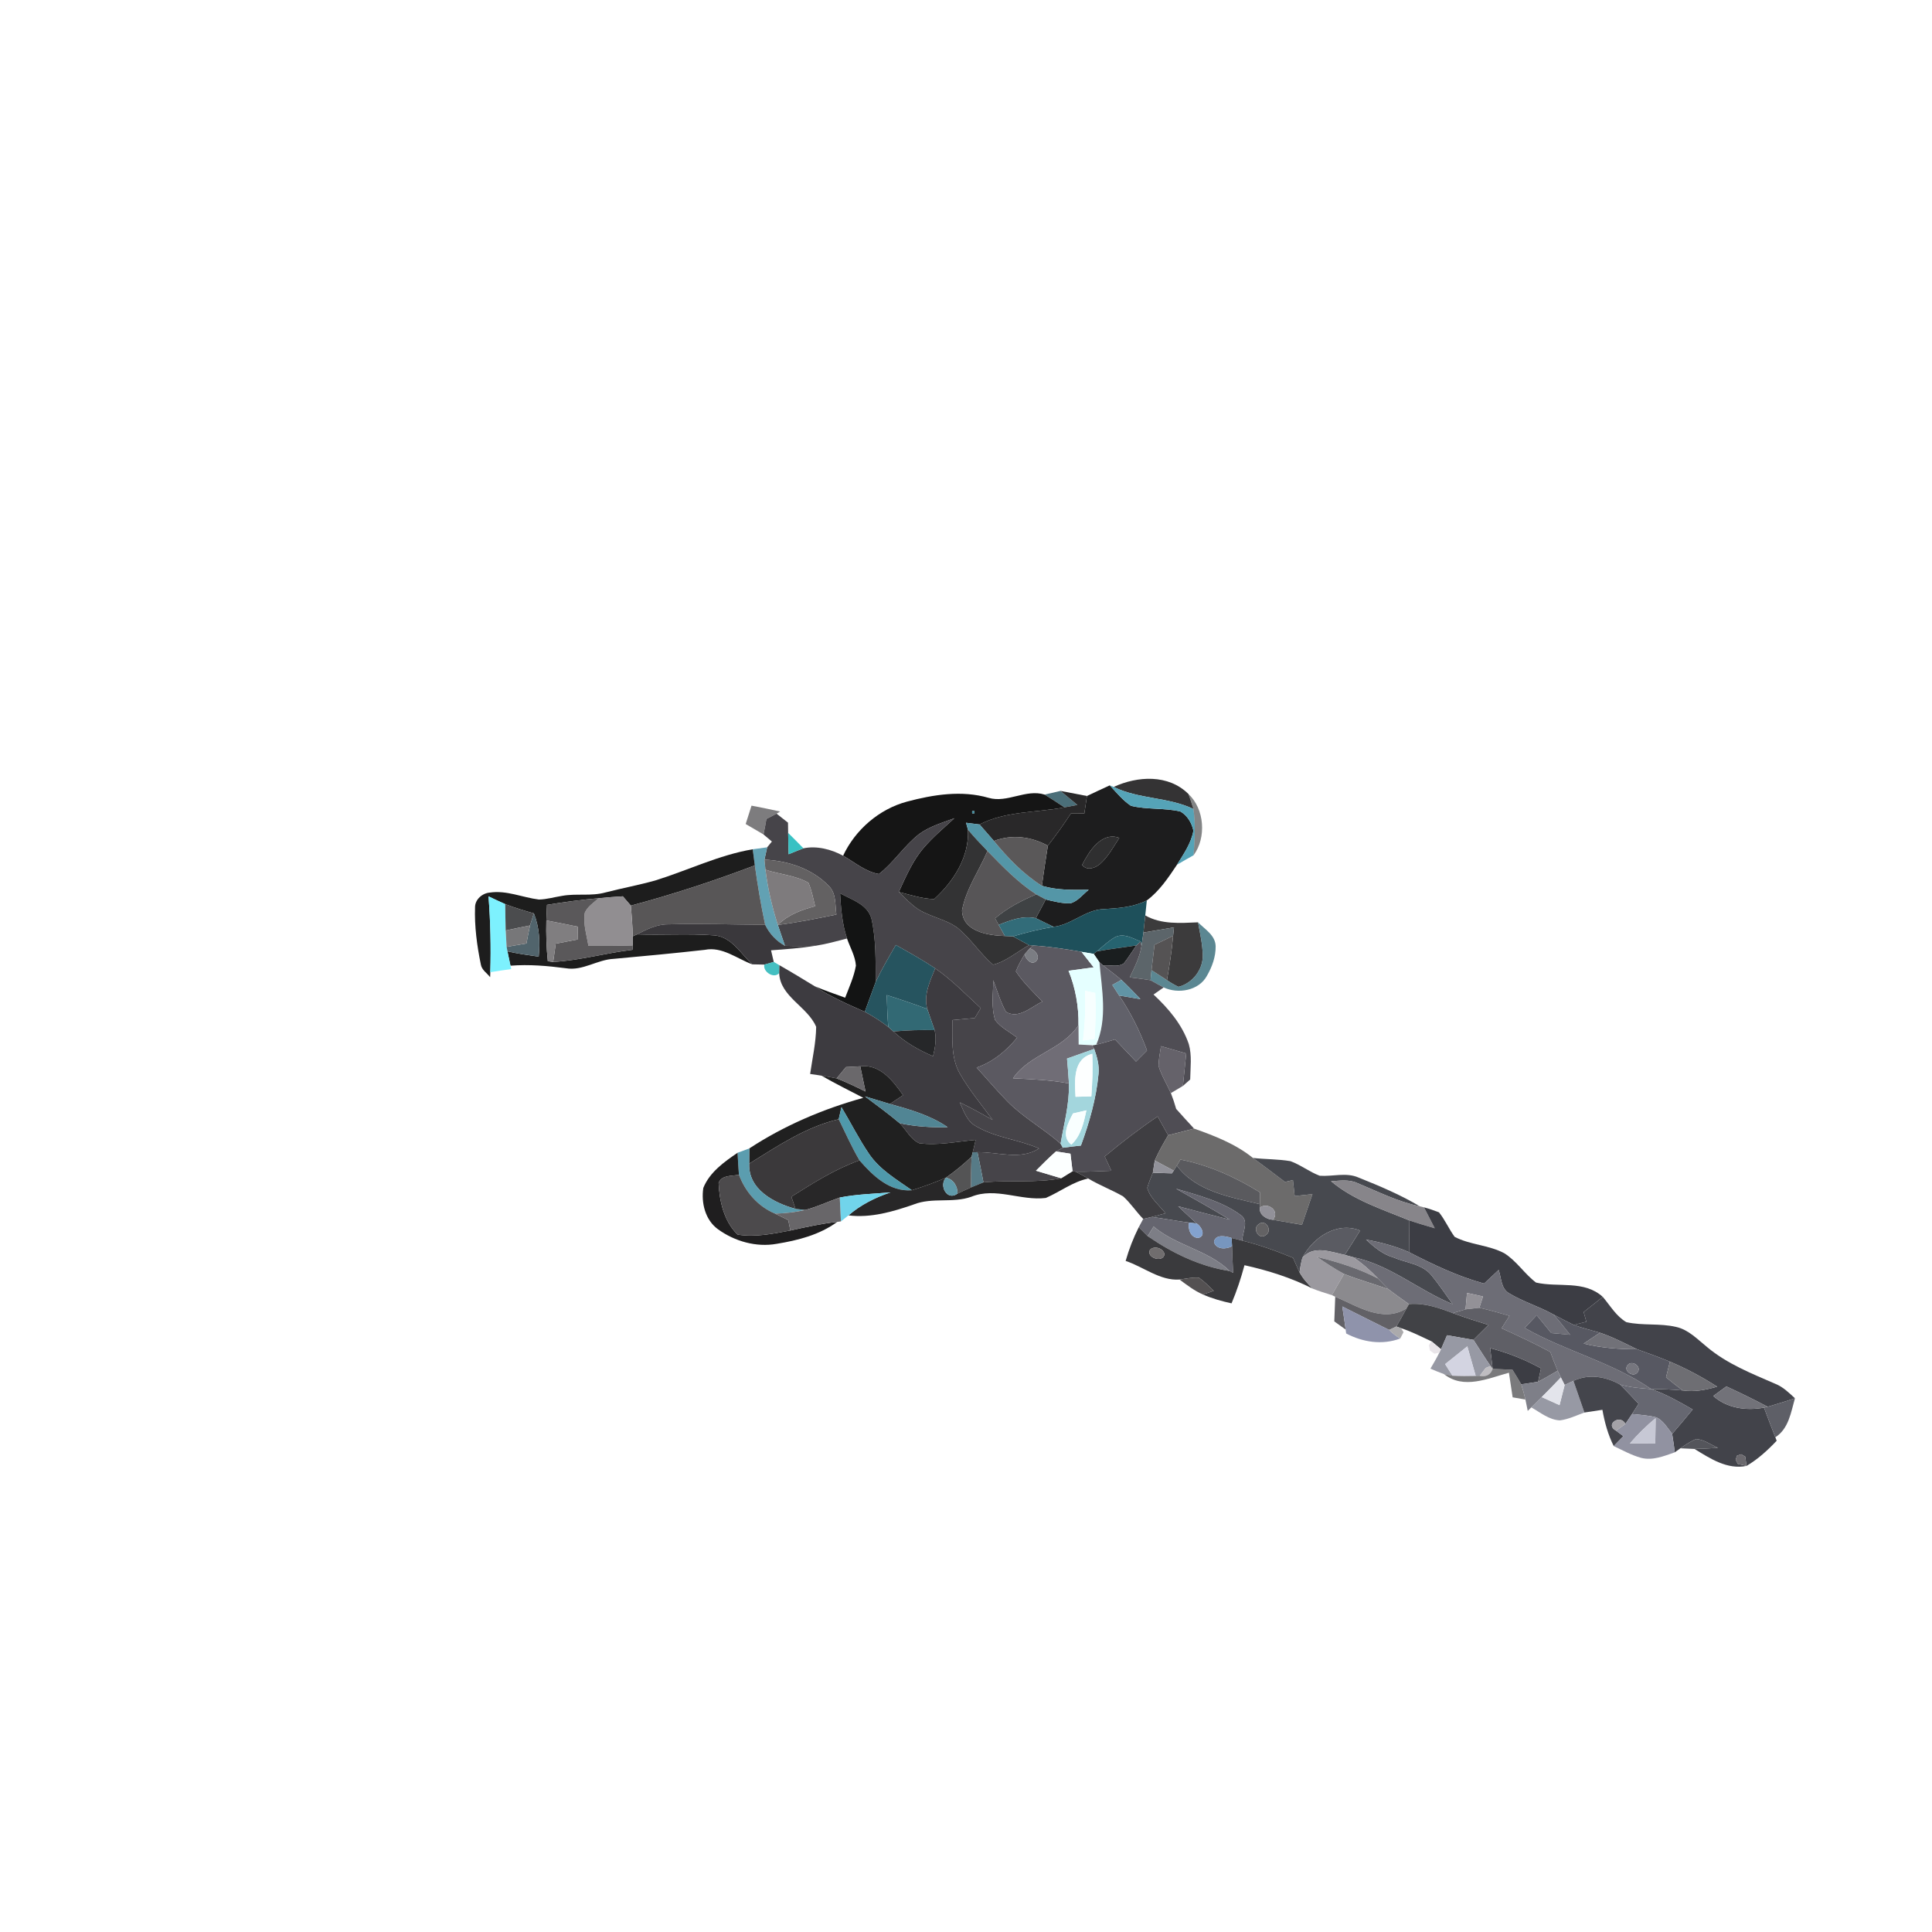 <?xml version="1.0" encoding="UTF-8" ?>
<!DOCTYPE svg PUBLIC "-//W3C//DTD SVG 1.1//EN" "http://www.w3.org/Graphics/SVG/1.1/DTD/svg11.dtd">
<svg width="384pt" height="384pt" viewBox="0 0 384 384" version="1.1" xmlns="http://www.w3.org/2000/svg">
<g id="#343334fe">
<path fill="#343334" opacity="1.00" d=" M 221.35 156.41 C 226.11 154.22 232.23 153.86 236.21 157.81 C 236.57 158.79 236.90 159.79 237.20 160.79 C 232.17 158.39 226.36 158.87 221.35 156.41 Z" />
</g>
<g id="#1d1d1eff">
<path fill="#1d1d1e" opacity="1.00" d=" M 216.04 158.21 C 217.54 157.50 219.05 156.79 220.57 156.10 C 221.91 157.52 223.15 159.07 224.78 160.16 C 228.00 160.95 231.37 160.54 234.60 161.29 C 235.99 162.06 236.87 163.57 237.20 165.10 C 236.76 167.61 235.25 169.75 233.93 171.88 C 232.21 174.45 230.45 177.10 227.94 178.97 C 225.32 180.30 222.37 180.51 219.48 180.69 C 215.78 180.74 213.03 183.82 209.40 184.21 C 208.22 183.64 207.05 183.07 205.88 182.50 C 206.53 181.26 207.19 180.02 207.85 178.78 C 209.46 179.16 211.09 179.59 212.76 179.54 C 214.25 179.12 215.22 177.76 216.40 176.85 C 213.28 176.89 210.10 176.96 207.08 176.06 C 207.45 173.40 207.84 170.74 208.27 168.09 C 209.88 166.02 211.41 163.89 212.84 161.69 C 213.73 161.68 214.62 161.68 215.52 161.68 C 215.69 160.52 215.87 159.36 216.04 158.21 M 215.08 171.92 C 216.05 173.12 217.65 172.56 218.65 171.71 C 220.26 170.27 221.31 168.33 222.47 166.53 C 218.90 165.27 216.45 169.21 215.08 171.92 Z" />
</g>
<g id="#55a3b7ff">
<path fill="#55a3b7" opacity="1.00" d=" M 220.57 156.10 L 221.35 156.41 C 226.36 158.87 232.17 158.39 237.20 160.79 C 237.64 163.84 237.46 166.93 237.23 169.99 C 236.12 170.60 235.02 171.23 233.93 171.88 C 235.25 169.75 236.76 167.61 237.20 165.10 C 236.87 163.57 235.99 162.06 234.60 161.29 C 231.37 160.54 228.00 160.95 224.78 160.16 C 223.15 159.07 221.91 157.52 220.57 156.10 Z" />
</g>
<g id="#24505cd2">
<path fill="#24505c" opacity="0.82" d=" M 207.62 157.93 C 208.67 157.68 209.72 157.44 210.78 157.20 C 211.90 158.13 213.02 159.05 214.14 159.99 C 213.49 160.11 212.20 160.35 211.55 160.47 C 210.25 159.60 208.95 158.74 207.62 157.93 Z" />
</g>
<g id="#292829ff">
<path fill="#292829" opacity="1.00" d=" M 210.78 157.20 C 212.53 157.55 214.28 157.88 216.04 158.21 C 215.87 159.36 215.69 160.52 215.52 161.68 C 214.62 161.68 213.73 161.68 212.84 161.69 C 211.41 163.89 209.88 166.02 208.27 168.09 C 204.94 166.27 201.15 165.79 197.55 167.15 C 196.60 166.05 195.64 164.96 194.69 163.87 C 199.93 161.17 205.91 161.55 211.55 160.47 C 212.20 160.35 213.49 160.11 214.14 159.99 C 213.02 159.05 211.90 158.13 210.78 157.20 Z" />
</g>
<g id="#151515ff">
<path fill="#151515" opacity="1.00" d=" M 180.26 159.33 C 185.52 157.93 191.16 157.03 196.50 158.58 C 200.22 159.66 203.89 156.77 207.62 157.93 C 208.95 158.74 210.25 159.60 211.55 160.47 C 205.91 161.55 199.93 161.17 194.69 163.87 C 193.79 163.76 192.90 163.64 192.01 163.53 C 192.10 163.88 192.29 164.57 192.39 164.91 C 192.68 170.30 189.52 175.21 185.67 178.70 C 183.26 178.64 180.95 177.86 178.64 177.29 C 180.04 174.26 181.37 171.12 183.56 168.55 C 185.40 166.38 187.60 164.56 189.69 162.63 C 187.32 163.52 184.81 164.23 182.74 165.74 C 179.72 168.05 177.70 171.40 174.69 173.72 C 172.00 173.26 169.88 171.39 167.57 170.08 C 170.00 164.91 174.73 160.82 180.26 159.33 M 193.22 161.21 L 193.22 161.66 L 193.67 161.66 L 193.67 161.21 L 193.22 161.21 Z" />
</g>
<g id="#0d111281">
<path fill="#0d1112" opacity="0.51" d=" M 236.21 157.81 C 239.42 160.79 239.82 166.50 237.23 169.99 C 237.46 166.93 237.64 163.84 237.20 160.79 C 236.90 159.79 236.57 158.79 236.21 157.81 Z" />
</g>
<g id="#1b1a1d92">
<path fill="#1b1a1d" opacity="0.57" d=" M 149.37 160.13 C 151.27 160.48 153.16 160.88 155.06 161.30 L 154.35 161.72 C 153.84 161.98 152.84 162.52 152.33 162.78 C 152.16 163.81 151.97 164.83 151.75 165.85 C 150.57 165.15 149.39 164.46 148.21 163.78 C 148.59 162.57 148.98 161.35 149.37 160.13 Z" />
</g>
<g id="#3e8a9dff">
<path fill="#3e8a9d" opacity="1.00" d=" M 193.22 161.21 L 193.67 161.21 L 193.67 161.66 L 193.22 161.66 L 193.22 161.21 Z" />
</g>
<g id="#464449ff">
<path fill="#464449" opacity="1.00" d=" M 152.33 162.78 C 152.84 162.52 153.84 161.98 154.35 161.72 C 154.92 162.16 156.05 163.06 156.62 163.51 C 156.63 164.02 156.65 165.04 156.65 165.55 C 156.68 166.96 156.70 168.37 156.74 169.79 C 157.71 169.38 158.70 168.99 159.69 168.61 C 162.33 168.06 165.22 168.80 167.57 170.08 C 169.88 171.39 172.00 173.26 174.69 173.72 C 177.70 171.40 179.72 168.05 182.74 165.74 C 184.81 164.23 187.32 163.52 189.69 162.63 C 187.60 164.56 185.40 166.38 183.56 168.55 C 181.37 171.12 180.04 174.26 178.64 177.29 C 179.88 178.48 181.06 179.76 182.50 180.72 C 184.99 182.29 188.05 182.70 190.41 184.49 C 193.00 186.65 194.83 189.55 197.37 191.75 C 200.04 191.06 202.16 189.16 204.53 187.85 L 205.39 187.93 L 204.68 188.49 C 204.42 188.78 203.90 189.38 203.65 189.67 C 203.01 190.77 202.38 191.88 201.91 193.06 C 203.37 195.30 205.35 197.14 207.18 199.08 C 204.97 200.09 202.47 202.65 199.93 201.10 C 198.86 199.11 198.20 196.94 197.42 194.83 C 197.42 197.46 196.97 200.20 197.80 202.76 C 198.94 204.25 200.68 205.12 202.17 206.23 C 200.01 208.86 197.36 211.07 194.11 212.19 C 196.14 214.40 198.06 216.70 200.16 218.84 C 203.34 222.11 207.41 224.30 210.80 227.31 L 211.25 228.12 C 210.91 228.31 210.22 228.68 209.88 228.86 C 208.50 230.08 207.20 231.38 205.90 232.69 C 207.57 233.20 209.26 233.71 210.94 234.20 C 205.84 235.17 200.62 234.52 195.47 235.00 C 195.09 233.00 194.69 231.01 194.28 229.01 C 198.36 228.93 202.81 230.67 206.52 228.27 C 202.50 226.49 197.95 226.15 194.13 223.92 C 192.23 222.99 191.58 220.89 190.76 219.11 C 192.99 220.18 195.15 221.37 197.29 222.60 C 195.08 219.54 192.61 216.63 190.74 213.33 C 188.95 210.11 189.32 206.30 189.29 202.75 C 190.77 202.62 192.26 202.48 193.75 202.34 C 194.14 201.68 194.53 201.03 194.93 200.37 C 191.98 197.66 189.19 194.75 185.88 192.47 C 183.35 190.78 180.69 189.31 178.05 187.82 C 176.66 190.24 175.24 192.64 174.05 195.16 C 174.03 190.98 174.14 186.71 173.21 182.61 C 172.45 179.74 169.28 178.82 166.97 177.56 C 167.15 180.58 167.38 183.64 168.35 186.53 C 166.30 187.07 164.25 187.64 162.15 187.97 C 160.10 188.06 158.06 188.05 156.02 187.99 C 155.54 186.60 155.06 185.22 154.60 183.84 C 158.51 183.35 162.38 182.57 166.24 181.77 C 165.97 179.88 166.23 177.65 164.81 176.17 C 161.48 172.66 156.67 171.09 151.94 170.86 C 152.07 170.25 152.34 169.02 152.48 168.41 C 152.71 168.12 153.19 167.55 153.42 167.26 C 152.86 166.79 152.31 166.31 151.75 165.85 C 151.97 164.83 152.16 163.81 152.33 162.78 Z" />
</g>
<g id="#5496a7ff">
<path fill="#5496a7" opacity="1.00" d=" M 192.01 163.53 C 192.90 163.64 193.79 163.76 194.69 163.87 C 195.64 164.96 196.60 166.05 197.55 167.15 C 200.32 170.53 203.37 173.71 207.08 176.06 C 210.10 176.96 213.28 176.89 216.40 176.85 C 215.22 177.76 214.25 179.12 212.76 179.54 C 211.09 179.59 209.46 179.16 207.85 178.78 C 207.38 178.53 206.44 178.02 205.96 177.76 C 202.31 175.40 199.29 172.24 196.27 169.15 C 194.94 167.77 193.61 166.39 192.39 164.91 C 192.29 164.57 192.10 163.88 192.01 163.53 Z" />
</g>
<g id="#333334ff">
<path fill="#333334" opacity="1.00" d=" M 192.39 164.91 C 193.61 166.39 194.94 167.77 196.27 169.15 C 194.59 173.08 191.99 176.70 191.21 180.96 C 191.36 185.20 196.41 185.93 199.74 186.04 C 200.14 186.05 200.94 186.09 201.34 186.11 C 202.40 186.68 203.46 187.26 204.53 187.85 C 202.16 189.16 200.04 191.06 197.37 191.75 C 194.83 189.55 193.00 186.65 190.41 184.49 C 188.05 182.70 184.99 182.29 182.50 180.72 C 181.06 179.76 179.88 178.48 178.64 177.29 C 180.95 177.86 183.26 178.64 185.67 178.70 C 189.52 175.21 192.68 170.30 192.39 164.91 Z" />
</g>
<g id="#31bec0f4">
<path fill="#31bec0" opacity="0.96" d=" M 156.74 169.79 C 156.70 168.37 156.68 166.96 156.65 165.55 C 157.68 166.56 158.69 167.58 159.69 168.61 C 158.70 168.99 157.71 169.38 156.74 169.79 Z" />
</g>
<g id="#5a5859ff">
<path fill="#5a5859" opacity="1.00" d=" M 197.55 167.15 C 201.15 165.79 204.94 166.27 208.27 168.09 C 207.84 170.74 207.45 173.40 207.08 176.06 C 203.37 173.71 200.32 170.53 197.55 167.15 Z" />
</g>
<g id="#2f2f30ff">
<path fill="#2f2f30" opacity="1.00" d=" M 215.08 171.92 C 216.45 169.21 218.90 165.27 222.47 166.53 C 221.31 168.33 220.26 170.27 218.65 171.71 C 217.65 172.56 216.05 173.12 215.08 171.92 Z" />
</g>
<g id="#62a1b3ff">
<path fill="#62a1b3" opacity="1.00" d=" M 149.61 168.80 C 150.33 168.70 151.76 168.51 152.48 168.41 C 152.34 169.02 152.07 170.25 151.94 170.86 C 151.99 171.36 152.09 172.36 152.14 172.86 C 152.59 176.59 153.46 180.26 154.60 183.84 C 155.06 185.22 155.54 186.60 156.02 187.99 C 154.29 187.04 152.93 185.58 152.08 183.81 C 151.24 179.91 150.59 175.96 150.03 172.00 C 149.92 171.20 149.71 169.60 149.61 168.80 Z" />
</g>
<g id="#1d1d1dfe">
<path fill="#1d1d1d" opacity="1.00" d=" M 130.24 175.00 C 136.72 172.99 142.88 169.94 149.61 168.80 C 149.71 169.60 149.92 171.20 150.03 172.00 C 141.95 175.07 133.74 177.77 125.39 180.00 C 124.99 179.54 124.19 178.61 123.79 178.15 C 122.18 178.26 120.58 178.36 118.98 178.53 C 115.54 178.83 112.12 179.28 108.72 179.85 C 108.69 180.62 108.62 182.17 108.59 182.94 C 108.52 185.64 108.60 188.36 108.88 191.05 L 109.95 191.19 C 115.27 190.90 120.42 189.40 125.71 188.78 L 125.76 187.92 C 125.76 187.47 125.77 186.55 125.77 186.10 L 126.61 185.71 C 131.73 185.89 136.86 185.52 141.97 185.91 C 145.41 186.19 147.22 189.55 149.52 191.67 C 146.43 190.53 143.55 188.09 140.07 188.79 C 134.05 189.47 128.01 190.03 121.98 190.58 C 118.72 190.73 115.82 193.01 112.50 192.45 C 108.84 191.97 105.15 191.65 101.46 191.94 C 101.25 190.99 101.05 190.04 100.86 189.09 C 102.91 189.55 104.99 189.85 107.07 190.14 C 107.36 187.23 107.21 184.28 106.11 181.54 C 104.19 181.00 102.28 180.43 100.42 179.70 C 99.30 179.21 98.20 178.69 97.10 178.16 C 97.48 183.18 97.60 188.21 97.45 193.23 L 97.42 194.22 C 96.78 193.40 95.74 192.78 95.57 191.69 C 94.80 187.95 94.29 184.13 94.42 180.31 C 94.42 178.77 95.86 177.53 97.33 177.41 C 100.68 176.90 103.85 178.39 107.11 178.79 C 108.67 178.76 110.18 178.30 111.72 178.06 C 114.57 177.54 117.52 178.17 120.34 177.38 C 123.63 176.53 126.97 175.92 130.24 175.00 Z" />
</g>
<g id="#575557ff">
<path fill="#575557" opacity="1.00" d=" M 196.27 169.15 C 199.29 172.24 202.31 175.40 205.96 177.76 C 203.05 179.00 200.20 180.44 197.79 182.53 C 197.97 182.85 198.32 183.50 198.49 183.83 C 198.81 184.38 199.43 185.48 199.74 186.04 C 196.41 185.93 191.36 185.20 191.21 180.96 C 191.99 176.70 194.59 173.08 196.27 169.15 Z" />
</g>
<g id="#636162ff">
<path fill="#636162" opacity="1.00" d=" M 151.94 170.86 C 156.67 171.09 161.48 172.66 164.81 176.17 C 166.23 177.65 165.97 179.88 166.24 181.77 C 162.38 182.57 158.51 183.35 154.60 183.84 C 156.62 181.82 159.30 180.83 162.01 180.12 C 161.63 178.55 161.32 176.95 160.69 175.46 C 158.08 173.97 154.96 173.80 152.14 172.86 C 152.09 172.36 151.99 171.36 151.94 170.86 Z" />
</g>
<g id="#585657ff">
<path fill="#585657" opacity="1.00" d=" M 125.39 180.00 C 133.74 177.77 141.95 175.07 150.03 172.00 C 150.59 175.96 151.24 179.91 152.08 183.81 C 145.69 183.78 139.30 183.52 132.91 183.72 C 130.63 183.67 128.58 184.69 126.61 185.71 L 125.77 186.10 C 125.72 184.06 125.55 182.03 125.39 180.00 Z" />
</g>
<g id="#7e7b7dff">
<path fill="#7e7b7d" opacity="1.00" d=" M 152.14 172.86 C 154.96 173.80 158.08 173.97 160.69 175.46 C 161.32 176.95 161.63 178.55 162.01 180.12 C 159.30 180.83 156.62 181.82 154.60 183.84 C 153.46 180.26 152.59 176.59 152.14 172.86 Z" />
</g>
<g id="#7df1feff">
<path fill="#7df1fe" opacity="1.00" d=" M 97.10 178.16 C 98.20 178.69 99.30 179.21 100.42 179.70 C 100.44 181.45 100.46 183.19 100.51 184.94 C 100.56 185.75 100.64 187.38 100.69 188.19 L 100.86 189.09 C 101.05 190.04 101.25 190.99 101.46 191.94 L 101.61 192.61 C 100.22 192.80 98.83 193.01 97.45 193.23 C 97.60 188.21 97.48 183.18 97.10 178.16 Z" />
</g>
<g id="#918e91ff">
<path fill="#918e91" opacity="1.00" d=" M 118.98 178.53 C 120.58 178.36 122.18 178.26 123.79 178.15 C 124.19 178.61 124.99 179.54 125.39 180.00 C 125.55 182.03 125.72 184.06 125.77 186.10 C 125.77 186.55 125.76 187.47 125.76 187.92 C 122.83 188.01 119.89 188.01 116.95 188.00 C 116.60 185.83 115.87 183.64 116.23 181.42 C 116.77 180.17 118.00 179.42 118.98 178.53 Z" />
</g>
<g id="#131414ff">
<path fill="#131414" opacity="1.00" d=" M 166.97 177.56 C 169.28 178.82 172.45 179.74 173.21 182.61 C 174.14 186.71 174.03 190.98 174.05 195.16 C 173.33 197.14 172.60 199.12 171.88 201.10 C 168.48 199.60 165.05 198.10 161.94 196.03 C 163.92 196.87 165.96 197.57 167.98 198.30 C 168.78 196.21 169.73 194.15 170.12 191.93 C 169.99 190.02 168.96 188.32 168.35 186.53 C 167.38 183.64 167.15 180.58 166.97 177.56 Z" />
</g>
<g id="#3f4244ff">
<path fill="#3f4244" opacity="1.00" d=" M 197.79 182.53 C 200.20 180.44 203.05 179.00 205.96 177.76 C 206.44 178.02 207.38 178.53 207.85 178.78 C 207.19 180.02 206.53 181.26 205.88 182.50 C 203.31 181.93 200.83 182.88 198.49 183.83 C 198.32 183.50 197.97 182.85 197.79 182.53 Z" />
</g>
<g id="#5a585aff">
<path fill="#5a585a" opacity="1.00" d=" M 108.72 179.85 C 112.12 179.28 115.54 178.83 118.98 178.53 C 118.00 179.42 116.77 180.17 116.23 181.42 C 115.87 183.64 116.60 185.83 116.95 188.00 C 119.89 188.01 122.83 188.01 125.76 187.92 L 125.71 188.78 C 120.42 189.40 115.27 190.90 109.95 191.19 C 110.12 189.98 110.29 188.77 110.46 187.56 C 111.90 187.28 113.35 187.01 114.80 186.73 C 114.81 186.09 114.83 184.82 114.84 184.18 C 112.76 183.77 110.68 183.35 108.59 182.94 C 108.62 182.17 108.69 180.62 108.72 179.85 Z" />
</g>
<g id="#1e505bff">
<path fill="#1e505b" opacity="1.00" d=" M 219.48 180.69 C 222.37 180.51 225.32 180.30 227.94 178.97 C 227.87 179.71 227.71 181.20 227.63 181.95 C 227.51 183.08 227.39 184.21 227.27 185.35 C 227.17 186.02 226.98 187.37 226.88 188.04 L 226.71 187.14 C 225.12 186.49 223.31 185.38 221.59 186.29 C 220.27 187.06 219.17 188.12 218.01 189.09 L 217.39 189.60 C 216.57 189.46 215.76 189.32 214.95 189.18 C 211.78 188.63 208.60 188.14 205.39 187.93 L 204.53 187.85 C 203.46 187.26 202.40 186.68 201.34 186.11 C 203.98 185.32 206.67 184.67 209.40 184.21 C 213.03 183.82 215.78 180.74 219.48 180.69 Z" />
</g>
<g id="#4b4c4eff">
<path fill="#4b4c4e" opacity="1.00" d=" M 100.42 179.70 C 102.28 180.43 104.19 181.00 106.11 181.54 C 105.92 182.14 105.54 183.34 105.35 183.94 C 103.73 184.26 102.12 184.59 100.51 184.94 C 100.46 183.19 100.44 181.45 100.42 179.70 Z" />
</g>
<g id="#51646cff">
<path fill="#51646c" opacity="1.00" d=" M 105.35 183.94 C 105.54 183.34 105.92 182.14 106.11 181.54 C 107.21 184.28 107.36 187.23 107.07 190.14 C 104.99 189.85 102.91 189.55 100.86 189.09 L 100.69 188.19 C 102.00 187.97 103.32 187.74 104.64 187.52 C 104.85 186.32 105.09 185.12 105.35 183.94 Z" />
</g>
<g id="#326c79ff">
<path fill="#326c79" opacity="1.00" d=" M 198.49 183.83 C 200.83 182.88 203.31 181.93 205.88 182.50 C 207.05 183.07 208.22 183.64 209.40 184.21 C 206.67 184.67 203.98 185.32 201.34 186.11 C 200.94 186.09 200.14 186.05 199.74 186.04 C 199.43 185.48 198.81 184.38 198.49 183.83 Z" />
</g>
<g id="#3c3b3cff">
<path fill="#3c3b3c" opacity="1.00" d=" M 227.27 185.35 C 227.39 184.21 227.51 183.08 227.63 181.95 C 230.83 183.77 234.58 183.47 238.12 183.32 C 238.51 185.51 239.02 187.69 239.06 189.93 C 239.09 192.77 236.98 195.45 234.23 196.14 C 233.43 195.75 232.67 195.31 231.94 194.81 C 232.45 191.89 232.91 188.95 233.16 185.99 C 233.20 185.58 233.30 184.74 233.34 184.32 C 231.32 184.66 229.29 185.00 227.27 185.35 Z" />
</g>
<g id="#807e80ff">
<path fill="#807e80" opacity="1.00" d=" M 108.59 182.94 C 110.68 183.35 112.76 183.77 114.84 184.18 C 114.83 184.82 114.81 186.09 114.80 186.73 C 113.35 187.01 111.90 187.28 110.46 187.56 C 110.29 188.77 110.12 189.98 109.95 191.19 L 108.88 191.05 C 108.60 188.36 108.52 185.64 108.59 182.94 Z" />
</g>
<g id="#777779ff">
<path fill="#777779" opacity="1.00" d=" M 100.51 184.94 C 102.12 184.59 103.73 184.26 105.35 183.94 C 105.09 185.12 104.85 186.32 104.64 187.52 C 103.32 187.74 102.00 187.97 100.69 188.19 C 100.64 187.38 100.56 185.75 100.51 184.94 Z" />
</g>
<g id="#3a383cfe">
<path fill="#3a383c" opacity="1.00" d=" M 126.61 185.71 C 128.58 184.69 130.63 183.67 132.91 183.72 C 139.30 183.52 145.69 183.78 152.08 183.81 C 152.93 185.58 154.29 187.04 156.02 187.99 C 158.06 188.05 160.10 188.06 162.15 187.97 C 159.20 188.45 156.22 188.67 153.25 188.88 C 153.38 189.46 153.66 190.61 153.79 191.19 C 153.33 191.33 152.39 191.59 151.92 191.72 C 151.32 191.71 150.12 191.68 149.52 191.67 C 147.22 189.55 145.41 186.19 141.97 185.91 C 136.86 185.52 131.73 185.89 126.61 185.71 Z" />
</g>
<g id="#5c656aff">
<path fill="#5c656a" opacity="1.00" d=" M 227.27 185.35 C 229.29 185.00 231.32 184.66 233.34 184.32 C 233.30 184.74 233.20 185.58 233.16 185.99 C 231.94 186.62 230.70 187.19 229.47 187.78 C 229.26 189.46 229.06 191.14 228.87 192.82 C 228.83 193.33 228.73 194.33 228.68 194.83 C 227.30 194.59 225.92 194.43 224.54 194.26 C 225.50 192.26 226.54 190.25 226.88 188.04 C 226.98 187.37 227.17 186.02 227.27 185.35 Z" />
</g>
<g id="#3d717ed7">
<path fill="#3d717e" opacity="0.84" d=" M 239.06 189.93 C 239.02 187.69 238.51 185.51 238.12 183.32 C 239.48 184.71 241.59 185.89 241.62 188.10 C 241.64 190.16 240.92 192.17 239.89 193.94 C 238.30 196.91 234.15 197.61 231.29 196.26 C 230.41 195.79 229.54 195.32 228.68 194.83 C 228.73 194.33 228.83 193.33 228.87 192.82 C 229.89 193.48 230.92 194.15 231.94 194.81 C 232.67 195.31 233.43 195.75 234.23 196.14 C 236.98 195.45 239.09 192.77 239.06 189.93 Z" />
</g>
<g id="#26636fff">
<path fill="#26636f" opacity="1.00" d=" M 221.59 186.29 C 223.31 185.38 225.12 186.49 226.71 187.14 L 225.86 187.91 C 223.25 188.32 220.62 188.61 218.01 189.09 C 219.17 188.12 220.27 187.06 221.59 186.29 Z" />
</g>
<g id="#555354ff">
<path fill="#555354" opacity="1.00" d=" M 229.47 187.78 C 230.70 187.19 231.94 186.62 233.16 185.99 C 232.91 188.95 232.45 191.89 231.94 194.81 C 230.92 194.15 229.89 193.48 228.87 192.82 C 229.06 191.14 229.26 189.46 229.47 187.78 Z" />
</g>
<g id="#26545fff">
<path fill="#26545f" opacity="1.00" d=" M 174.05 195.16 C 175.24 192.64 176.66 190.24 178.05 187.82 C 180.69 189.31 183.35 190.78 185.88 192.47 C 184.84 195.02 183.53 197.72 184.30 200.54 C 181.64 199.55 178.95 198.64 176.25 197.78 C 176.32 199.89 176.37 202.00 176.55 204.11 C 175.08 202.98 173.52 201.97 171.88 201.10 C 172.60 199.12 173.33 197.14 174.05 195.16 Z" />
</g>
<g id="#5b5961ff">
<path fill="#5b5961" opacity="1.00" d=" M 205.39 187.93 C 208.60 188.14 211.78 188.63 214.95 189.18 C 215.76 190.20 216.57 191.23 217.38 192.27 C 215.71 192.49 214.05 192.71 212.38 192.94 C 213.76 196.38 214.42 200.05 214.36 203.76 C 211.15 208.70 204.64 209.50 201.35 214.32 C 205.06 214.51 208.79 214.63 212.46 215.35 C 212.57 219.41 211.48 223.34 210.80 227.31 C 207.41 224.30 203.34 222.11 200.16 218.84 C 198.06 216.70 196.14 214.40 194.11 212.19 C 197.36 211.07 200.01 208.86 202.17 206.23 C 200.68 205.12 198.94 204.25 197.80 202.76 C 196.97 200.20 197.42 197.46 197.42 194.83 C 198.20 196.94 198.86 199.11 199.93 201.10 C 202.47 202.65 204.97 200.09 207.18 199.08 C 205.35 197.14 203.37 195.30 201.91 193.06 C 202.38 191.88 203.01 190.77 203.65 189.67 C 203.86 190.61 204.97 191.93 205.97 191.02 C 206.84 190.01 205.65 188.78 204.68 188.49 L 205.39 187.93 Z" />
</g>
<g id="#1a1e1fff">
<path fill="#1a1e1f" opacity="1.00" d=" M 218.01 189.09 C 220.62 188.61 223.25 188.32 225.86 187.91 C 225.02 189.10 224.27 190.36 223.35 191.50 C 222.15 192.29 220.60 191.75 219.26 191.90 L 218.52 191.26 C 218.24 190.85 217.67 190.01 217.39 189.60 L 218.01 189.09 Z" />
</g>
<g id="#4f4d54ff">
<path fill="#4f4d54" opacity="1.00" d=" M 225.86 187.91 L 226.71 187.14 L 226.88 188.04 C 226.54 190.25 225.50 192.26 224.54 194.26 C 225.92 194.43 227.30 194.59 228.68 194.83 C 229.54 195.32 230.41 195.79 231.29 196.26 C 230.78 196.61 229.78 197.32 229.27 197.67 C 232.23 200.43 234.96 203.62 236.28 207.51 C 236.94 209.80 236.60 212.22 236.56 214.56 C 236.19 214.88 235.47 215.52 235.11 215.84 C 235.32 213.69 235.54 211.53 235.77 209.38 C 234.10 208.89 232.43 208.40 230.76 207.93 C 230.56 209.23 230.29 210.53 230.27 211.86 C 230.84 213.75 231.91 215.45 232.72 217.26 C 233.12 218.28 233.47 219.33 233.77 220.40 C 234.94 221.72 236.13 223.02 237.33 224.32 C 235.61 224.77 233.90 225.21 232.18 225.64 C 231.49 224.39 230.79 223.15 230.09 221.90 C 226.43 224.36 222.95 227.05 219.57 229.86 C 220.01 230.81 220.45 231.75 220.89 232.70 C 218.52 232.80 216.16 232.92 213.79 232.89 L 213.18 232.81 C 213.04 231.64 212.90 230.47 212.76 229.31 C 212.04 229.19 210.60 228.97 209.88 228.86 C 210.22 228.68 210.91 228.31 211.25 228.12 C 212.44 227.96 213.64 227.81 214.84 227.69 C 216.52 223.09 217.89 218.33 218.34 213.44 C 218.52 211.73 218.04 210.06 217.48 208.48 L 217.07 207.75 L 217.89 207.65 C 219.14 207.33 220.38 206.96 221.62 206.60 C 223.00 208.07 224.40 209.52 225.79 210.99 C 226.52 210.25 227.24 209.52 227.98 208.79 C 226.56 204.94 224.73 201.26 222.44 197.87 C 223.84 198.11 225.25 198.34 226.67 198.58 C 225.43 197.28 224.20 195.98 222.89 194.76 C 221.71 193.76 220.47 192.85 219.26 191.90 C 220.60 191.75 222.15 192.29 223.35 191.50 C 224.27 190.36 225.02 189.10 225.86 187.91 Z" />
</g>
<g id="#7b7d83ff">
<path fill="#7b7d83" opacity="1.00" d=" M 203.65 189.67 C 203.90 189.38 204.42 188.78 204.68 188.49 C 205.65 188.78 206.84 190.01 205.97 191.02 C 204.97 191.93 203.86 190.61 203.65 189.67 Z" />
</g>
<g id="#e5ffffff">
<path fill="#e5ffff" opacity="1.00" d=" M 214.95 189.18 C 215.76 189.32 216.57 189.46 217.39 189.60 C 217.67 190.01 218.24 190.85 218.52 191.26 C 219.00 196.71 220.16 202.42 217.89 207.65 L 217.07 207.75 C 216.40 207.72 215.06 207.64 214.39 207.61 C 214.38 206.32 214.37 205.04 214.36 203.76 C 214.42 200.05 213.76 196.38 212.38 192.94 C 214.05 192.71 215.71 192.49 217.38 192.27 C 216.57 191.23 215.76 190.20 214.95 189.18 M 215.65 196.93 C 215.80 200.23 215.66 203.54 215.25 206.82 C 215.83 206.73 216.97 206.57 217.54 206.48 C 217.77 203.45 217.81 200.40 217.68 197.36 C 217.17 197.26 216.16 197.04 215.65 196.93 Z" />
</g>
<g id="#29b6b8df">
<path fill="#29b6b8" opacity="0.87" d=" M 151.92 191.72 C 152.39 191.59 153.33 191.33 153.79 191.19 C 154.07 191.36 154.63 191.68 154.91 191.84 C 154.90 192.23 154.88 193.02 154.87 193.42 C 153.81 194.60 151.58 193.14 151.92 191.72 Z" />
</g>
<g id="#61616aff">
<path fill="#61616a" opacity="1.00" d=" M 218.52 191.26 L 219.26 191.90 C 220.47 192.85 221.71 193.76 222.89 194.76 C 222.44 195.01 221.53 195.51 221.08 195.76 C 221.53 196.46 221.98 197.16 222.44 197.87 C 224.73 201.26 226.56 204.94 227.98 208.79 C 227.24 209.52 226.52 210.25 225.79 210.99 C 224.40 209.52 223.00 208.07 221.62 206.60 C 220.38 206.96 219.14 207.33 217.89 207.65 C 220.16 202.42 219.00 196.71 218.52 191.26 Z" />
</g>
<g id="#3d3b40ff">
<path fill="#3d3b40" opacity="1.00" d=" M 154.91 191.84 C 157.28 193.19 159.61 194.61 161.94 196.03 C 165.05 198.10 168.48 199.60 171.88 201.10 C 173.52 201.97 175.08 202.98 176.55 204.11 C 176.81 204.33 177.33 204.79 177.59 205.02 C 179.86 207.16 182.59 208.71 185.45 209.93 C 185.86 208.24 186.18 206.48 185.76 204.75 C 185.30 203.34 184.76 201.95 184.30 200.54 C 183.53 197.72 184.84 195.02 185.88 192.47 C 189.19 194.75 191.98 197.66 194.93 200.37 C 194.53 201.03 194.14 201.68 193.75 202.34 C 192.26 202.48 190.77 202.62 189.29 202.75 C 189.32 206.30 188.95 210.11 190.74 213.33 C 192.61 216.63 195.08 219.54 197.29 222.60 C 195.15 221.37 192.99 220.18 190.76 219.11 C 191.58 220.89 192.23 222.99 194.13 223.92 C 197.95 226.15 202.50 226.49 206.52 228.27 C 202.81 230.67 198.36 228.93 194.28 229.01 L 193.34 229.02 C 193.49 228.40 193.78 227.18 193.92 226.57 C 190.20 226.87 186.44 227.74 182.70 227.22 C 180.97 226.45 180.11 224.53 178.81 223.24 C 181.94 223.93 185.16 224.11 188.36 224.04 C 184.91 221.67 180.87 220.53 176.89 219.42 C 177.54 218.99 178.84 218.12 179.49 217.68 C 177.50 214.82 174.90 211.45 170.98 211.94 C 170.03 211.98 169.08 212.03 168.14 212.09 C 167.67 212.65 166.75 213.78 166.29 214.34 C 165.29 214.13 164.29 213.95 163.29 213.80 C 162.53 213.67 161.78 213.56 161.02 213.46 C 161.47 210.34 162.18 207.24 162.22 204.09 C 160.51 200.05 155.06 198.12 154.87 193.42 C 154.88 193.02 154.90 192.23 154.91 191.84 Z" />
</g>
<g id="#6194a5ff">
<path fill="#6194a5" opacity="1.00" d=" M 221.08 195.76 C 221.53 195.51 222.44 195.01 222.89 194.76 C 224.20 195.98 225.43 197.28 226.67 198.58 C 225.25 198.34 223.84 198.11 222.44 197.87 C 221.98 197.16 221.53 196.46 221.08 195.76 Z" />
</g>
<g id="#f7ffffff">
<path fill="#f7ffff" opacity="1.00" d=" M 215.65 196.93 C 216.16 197.04 217.17 197.26 217.68 197.36 C 217.81 200.40 217.77 203.45 217.54 206.48 C 216.97 206.57 215.83 206.73 215.25 206.82 C 215.66 203.54 215.80 200.23 215.65 196.93 Z" />
</g>
<g id="#326974ff">
<path fill="#326974" opacity="1.00" d=" M 176.25 197.78 C 178.95 198.64 181.64 199.55 184.30 200.54 C 184.76 201.95 185.30 203.34 185.76 204.75 C 183.03 204.69 180.30 204.76 177.59 205.02 C 177.33 204.79 176.81 204.33 176.55 204.11 C 176.37 202.00 176.32 199.89 176.25 197.78 Z" />
</g>
<g id="#262729ff">
<path fill="#262729" opacity="1.00" d=" M 177.59 205.02 C 180.30 204.76 183.03 204.69 185.76 204.75 C 186.18 206.48 185.86 208.24 185.45 209.93 C 182.59 208.71 179.86 207.16 177.59 205.02 Z" />
</g>
<g id="#706d76ff">
<path fill="#706d76" opacity="1.00" d=" M 201.35 214.32 C 204.64 209.50 211.15 208.70 214.36 203.76 C 214.37 205.04 214.38 206.32 214.39 207.61 C 215.06 207.64 216.40 207.72 217.07 207.75 L 217.48 208.48 C 215.68 209.11 213.88 209.75 212.08 210.40 C 212.22 212.04 212.37 213.69 212.46 215.35 C 208.79 214.63 205.06 214.51 201.35 214.32 Z" />
</g>
<g id="#5c5961f0">
<path fill="#5c5961" opacity="0.94" d=" M 230.76 207.93 C 232.43 208.40 234.10 208.89 235.77 209.38 C 235.54 211.53 235.32 213.69 235.11 215.84 C 234.51 216.20 233.32 216.90 232.72 217.26 C 231.91 215.45 230.84 213.75 230.27 211.86 C 230.29 210.53 230.56 209.23 230.76 207.93 Z" />
</g>
<g id="#a3d6ddff">
<path fill="#a3d6dd" opacity="1.00" d=" M 212.08 210.40 C 213.88 209.75 215.68 209.11 217.48 208.48 C 218.04 210.06 218.52 211.73 218.34 213.44 C 217.89 218.33 216.52 223.09 214.84 227.69 C 213.64 227.81 212.44 227.96 211.25 228.12 L 210.80 227.31 C 211.48 223.34 212.57 219.41 212.46 215.35 C 212.37 213.69 212.22 212.04 212.08 210.40 M 213.77 217.99 C 214.55 217.97 216.12 217.94 216.91 217.92 C 217.12 215.10 217.23 212.27 217.10 209.45 C 213.20 210.47 213.63 214.85 213.77 217.99 M 213.28 221.30 C 212.30 223.12 210.83 225.92 212.94 227.50 C 214.86 225.72 215.41 223.13 215.93 220.69 C 215.27 220.84 213.94 221.15 213.28 221.30 Z" />
</g>
<g id="#fdffffff">
<path fill="#fdffff" opacity="1.00" d=" M 213.77 217.99 C 213.63 214.85 213.20 210.47 217.10 209.45 C 217.23 212.27 217.12 215.10 216.91 217.92 C 216.12 217.94 214.55 217.97 213.77 217.99 Z" />
</g>
<g id="#202020ff">
<path fill="#202020" opacity="1.00" d=" M 170.98 211.94 C 174.90 211.45 177.50 214.82 179.49 217.68 C 178.84 218.12 177.54 218.99 176.89 219.42 C 175.22 218.93 173.56 218.42 171.90 217.91 C 174.24 219.64 176.57 221.37 178.81 223.24 C 180.11 224.53 180.97 226.45 182.70 227.22 C 186.44 227.74 190.20 226.87 193.92 226.57 C 193.78 227.18 193.49 228.40 193.34 229.02 L 193.11 229.90 C 191.51 231.42 189.81 232.82 188.00 234.08 C 185.80 235.05 183.53 235.86 181.24 236.57 C 178.21 234.44 174.87 232.49 172.74 229.36 C 170.71 226.38 169.10 223.15 167.25 220.06 C 167.12 220.66 166.84 221.85 166.70 222.45 C 160.16 223.99 154.54 227.79 148.91 231.28 C 148.91 230.52 148.93 229.01 148.93 228.26 C 155.89 223.70 163.59 220.42 171.59 218.20 C 168.81 216.75 166.00 215.37 163.29 213.80 C 164.29 213.95 165.29 214.13 166.29 214.34 C 168.25 215.10 170.14 216.02 172.03 216.95 C 171.67 215.28 171.32 213.61 170.98 211.94 Z" />
</g>
<g id="#6a686bff">
<path fill="#6a686b" opacity="1.00" d=" M 166.29 214.34 C 166.75 213.78 167.67 212.65 168.14 212.09 C 169.08 212.03 170.03 211.98 170.98 211.94 C 171.32 213.61 171.67 215.28 172.03 216.95 C 170.14 216.02 168.25 215.10 166.29 214.34 Z" />
</g>
<g id="#518594ff">
<path fill="#518594" opacity="1.00" d=" M 171.90 217.91 C 173.56 218.42 175.22 218.93 176.89 219.42 C 180.87 220.53 184.91 221.67 188.36 224.04 C 185.16 224.11 181.94 223.93 178.81 223.24 C 176.57 221.37 174.24 219.64 171.90 217.91 Z" />
</g>
<g id="#4f99abff">
<path fill="#4f99ab" opacity="1.00" d=" M 167.25 220.06 C 169.10 223.15 170.71 226.38 172.74 229.36 C 174.87 232.49 178.21 234.44 181.24 236.57 C 176.85 236.93 173.49 233.69 170.83 230.63 C 169.29 227.99 168.03 225.19 166.70 222.45 C 166.84 221.85 167.12 220.66 167.25 220.06 Z" />
</g>
<g id="#f9ffffff">
<path fill="#f9ffff" opacity="1.00" d=" M 213.28 221.30 C 213.94 221.15 215.27 220.84 215.93 220.69 C 215.41 223.13 214.86 225.72 212.94 227.50 C 210.83 225.92 212.30 223.12 213.28 221.30 Z" />
</g>
<g id="#3b393bff">
<path fill="#3b393b" opacity="1.00" d=" M 148.91 231.28 C 154.54 227.79 160.16 223.99 166.70 222.45 C 168.03 225.19 169.29 227.99 170.83 230.63 C 165.98 232.36 161.62 235.13 157.29 237.86 C 157.49 238.46 157.90 239.67 158.11 240.27 C 153.84 239.10 148.69 236.42 148.91 231.28 Z" />
</g>
<g id="#3f3e42ff">
<path fill="#3f3e42" opacity="1.00" d=" M 219.57 229.86 C 222.95 227.05 226.43 224.36 230.09 221.90 C 230.79 223.15 231.49 224.39 232.18 225.64 C 231.23 227.28 230.27 228.92 229.52 230.66 C 229.43 231.27 229.23 232.47 229.14 233.08 C 228.73 234.07 228.33 235.06 228.03 236.10 C 228.58 238.13 230.39 239.53 231.66 241.15 C 230.76 241.39 229.85 241.64 228.95 241.88 C 228.51 241.98 227.65 242.17 227.22 242.27 C 225.81 240.84 224.72 239.12 223.23 237.79 C 220.97 236.49 218.52 235.58 216.29 234.24 C 215.46 233.77 214.63 233.32 213.79 232.89 C 216.16 232.92 218.52 232.80 220.89 232.70 C 220.45 231.75 220.01 230.81 219.57 229.86 Z" />
</g>
<g id="#6c6b6bff">
<path fill="#6c6b6b" opacity="1.00" d=" M 232.18 225.64 C 233.90 225.21 235.61 224.77 237.33 224.32 C 241.45 225.77 245.59 227.38 249.03 230.15 C 251.17 231.71 253.29 233.31 255.40 234.92 C 255.92 234.80 256.45 234.67 256.98 234.55 C 257.09 235.61 257.21 236.67 257.33 237.73 C 258.50 237.60 259.68 237.47 260.86 237.34 C 260.17 239.37 259.48 241.40 258.78 243.44 C 256.86 243.10 254.94 242.77 253.01 242.44 C 254.45 240.70 252.04 238.86 250.42 240.00 L 250.41 239.34 C 250.42 238.76 250.44 237.58 250.45 237.00 C 245.58 233.98 240.26 231.57 234.61 230.47 C 234.43 230.77 234.07 231.38 233.90 231.68 C 233.74 231.93 233.44 232.43 233.29 232.67 C 232.03 232.00 230.78 231.33 229.52 230.66 C 230.27 228.92 231.23 227.28 232.18 225.64 Z" />
</g>
<g id="#5b9daffe">
<path fill="#5b9daf" opacity="1.00" d=" M 146.60 229.12 C 147.18 228.91 148.35 228.48 148.93 228.26 C 148.93 229.01 148.91 230.52 148.91 231.28 C 148.69 236.42 153.84 239.10 158.11 240.27 C 158.60 240.32 159.58 240.43 160.07 240.49 C 158.09 240.93 156.08 241.16 154.06 241.22 C 150.65 239.80 148.14 236.90 146.87 233.48 C 146.74 232.03 146.68 230.57 146.60 229.12 Z" />
</g>
<g id="#1f1e1ffc">
<path fill="#1f1e1f" opacity="1.00" d=" M 139.79 236.11 C 141.04 232.99 143.92 230.95 146.60 229.12 C 146.68 230.57 146.74 232.03 146.87 233.48 C 145.46 233.81 143.49 233.47 142.83 235.12 C 142.98 238.76 143.91 242.75 146.59 245.38 C 150.10 245.97 153.65 245.20 157.10 244.57 C 160.18 243.89 163.27 243.20 166.41 242.86 C 162.89 245.44 158.60 246.53 154.37 247.22 C 150.30 247.95 146.01 246.72 142.70 244.32 C 140.16 242.48 139.34 239.07 139.79 236.11 Z" />
</g>
<g id="#577b87ff">
<path fill="#577b87" opacity="1.00" d=" M 193.34 229.02 L 194.28 229.01 C 194.69 231.01 195.09 233.00 195.47 235.00 C 194.85 235.25 193.62 235.76 193.00 236.01 C 193.01 233.97 193.01 231.93 193.11 229.90 L 193.34 229.02 Z" />
</g>
<g id="#fcffffff">
<path fill="#fcffff" opacity="1.00" d=" M 205.90 232.69 C 207.20 231.38 208.50 230.08 209.88 228.86 C 210.60 228.97 212.04 229.19 212.76 229.31 C 212.90 230.47 213.04 231.64 213.18 232.81 C 212.62 233.15 211.50 233.85 210.94 234.20 C 209.26 233.71 207.57 233.20 205.90 232.69 Z" />
</g>
<g id="#545455ff">
<path fill="#545455" opacity="1.00" d=" M 188.00 234.08 C 189.81 232.82 191.51 231.42 193.11 229.90 C 193.01 231.93 193.01 233.97 193.00 236.01 C 192.09 236.41 191.19 236.82 190.29 237.25 C 190.40 235.82 189.45 234.33 188.00 234.08 Z" />
</g>
<g id="#5a5a5eff">
<path fill="#5a5a5e" opacity="1.00" d=" M 234.61 230.47 C 240.26 231.57 245.58 233.98 250.45 237.00 C 250.44 237.58 250.42 238.76 250.41 239.34 C 244.54 237.92 237.77 236.85 233.90 231.68 C 234.07 231.38 234.43 230.77 234.61 230.47 Z" />
</g>
<g id="#47494fff">
<path fill="#47494f" opacity="1.00" d=" M 249.03 230.15 C 251.51 230.43 254.02 230.37 256.49 230.79 C 258.53 231.53 260.26 232.92 262.30 233.69 C 264.88 233.88 267.58 232.96 270.05 234.06 C 274.20 235.72 278.34 237.46 282.19 239.76 C 277.81 238.86 273.82 236.81 269.72 235.12 C 268.09 234.38 266.28 234.68 264.56 234.78 C 269.07 238.57 274.77 240.36 280.13 242.57 C 280.10 244.67 280.08 246.78 280.06 248.88 C 277.33 247.67 274.43 246.92 271.51 246.38 C 273.10 247.85 274.80 249.31 276.94 249.92 C 279.52 251.03 282.79 251.22 284.62 253.60 C 286.08 255.40 287.36 257.34 288.72 259.21 C 281.94 256.44 276.23 251.35 268.92 249.87 C 268.51 249.76 267.69 249.53 267.28 249.42 C 268.32 247.82 269.33 246.20 270.33 244.58 C 265.72 242.72 260.93 245.97 258.85 250.02 C 258.60 250.96 258.42 251.91 258.30 252.88 C 257.85 251.92 257.42 250.97 257.01 250.01 C 253.72 248.65 250.36 247.43 246.90 246.58 C 246.93 244.92 248.35 242.64 246.56 241.47 C 242.79 238.72 238.15 237.59 233.75 236.26 C 237.31 238.29 240.91 240.25 244.40 242.41 C 240.98 241.56 237.58 240.65 234.17 239.76 C 235.38 240.90 236.60 242.03 237.82 243.17 C 237.45 243.13 236.71 243.05 236.34 243.00 C 233.87 242.68 231.42 242.21 228.95 241.88 C 229.85 241.64 230.76 241.39 231.66 241.15 C 230.39 239.53 228.58 238.13 228.03 236.10 C 228.33 235.06 228.73 234.07 229.14 233.08 C 230.40 233.14 231.66 233.18 232.93 233.21 L 233.29 232.67 C 233.44 232.43 233.74 231.93 233.90 231.68 C 237.77 236.85 244.54 237.92 250.41 239.34 L 250.42 240.00 C 250.18 241.44 251.76 242.38 253.01 242.44 C 254.94 242.77 256.86 243.10 258.78 243.44 C 259.48 241.40 260.17 239.37 260.86 237.34 C 259.68 237.47 258.50 237.60 257.33 237.73 C 257.21 236.67 257.09 235.61 256.98 234.55 C 256.45 234.67 255.92 234.80 255.40 234.92 C 253.29 233.31 251.17 231.71 249.03 230.15 M 250.20 243.30 C 248.81 244.16 250.23 246.55 251.60 245.47 C 252.98 244.61 251.57 242.22 250.20 243.30 Z" />
</g>
<g id="#282728ff">
<path fill="#282728" opacity="1.00" d=" M 157.29 237.86 C 161.62 235.13 165.98 232.36 170.83 230.63 C 173.49 233.69 176.85 236.93 181.24 236.57 C 183.53 235.86 185.80 235.05 188.00 234.08 C 186.58 235.64 188.24 238.77 190.29 237.25 C 191.19 236.82 192.09 236.41 193.00 236.01 C 193.62 235.76 194.85 235.25 195.47 235.00 C 200.62 234.52 205.84 235.17 210.94 234.20 C 211.50 233.85 212.62 233.15 213.18 232.81 L 213.79 232.89 C 214.63 233.32 215.46 233.77 216.29 234.24 C 213.20 234.89 210.71 236.88 207.87 238.10 C 202.91 238.73 197.88 235.89 193.04 237.87 C 189.34 239.18 185.29 237.94 181.62 239.39 C 177.45 240.84 173.11 242.11 168.64 241.57 C 171.06 239.46 173.96 238.02 176.99 237.00 C 173.62 237.28 170.23 237.36 166.91 238.02 C 164.62 238.82 162.41 239.86 160.07 240.49 C 159.58 240.43 158.60 240.32 158.11 240.27 C 157.90 239.67 157.49 238.46 157.29 237.86 Z" />
</g>
<g id="#92929aff">
<path fill="#92929a" opacity="1.00" d=" M 229.52 230.66 C 230.78 231.33 232.03 232.00 233.29 232.67 L 232.93 233.21 C 231.66 233.18 230.40 233.14 229.14 233.08 C 229.23 232.47 229.43 231.27 229.52 230.66 Z" />
</g>
<g id="#4c4a4cff">
<path fill="#4c4a4c" opacity="1.00" d=" M 142.83 235.12 C 143.49 233.47 145.46 233.81 146.87 233.48 C 148.14 236.90 150.65 239.80 154.06 241.22 C 154.92 241.65 155.79 242.07 156.67 242.50 C 156.78 243.02 156.99 244.05 157.10 244.57 C 153.65 245.20 150.10 245.97 146.59 245.38 C 143.91 242.75 142.98 238.76 142.83 235.12 Z" />
</g>
<g id="#5f99a9ff">
<path fill="#5f99a9" opacity="1.00" d=" M 188.00 234.08 C 189.45 234.33 190.40 235.82 190.29 237.25 C 188.24 238.77 186.58 235.64 188.00 234.08 Z" />
</g>
<g id="#87858aff">
<path fill="#87858a" opacity="1.00" d=" M 264.56 234.78 C 266.28 234.68 268.09 234.38 269.72 235.12 C 273.82 236.81 277.81 238.86 282.19 239.76 L 283.03 239.97 C 283.74 241.35 284.45 242.74 285.17 244.13 C 283.48 243.63 281.79 243.14 280.13 242.57 C 274.77 240.36 269.07 238.57 264.56 234.78 Z" />
</g>
<g id="#65656fff">
<path fill="#65656f" opacity="1.00" d=" M 233.75 236.26 C 238.15 237.59 242.79 238.72 246.56 241.47 C 248.35 242.64 246.93 244.92 246.90 246.58 C 246.37 246.45 245.32 246.19 244.79 246.06 C 243.70 245.70 241.57 245.22 241.29 246.84 C 241.66 248.37 243.78 248.37 244.88 247.67 C 244.92 249.44 245.01 251.21 245.10 252.99 L 244.40 252.62 C 240.11 248.45 233.83 247.62 229.29 243.79 C 228.90 244.42 228.50 245.05 228.11 245.69 C 227.67 245.24 226.78 244.35 226.34 243.91 C 226.56 243.50 227.00 242.68 227.22 242.27 C 227.65 242.17 228.51 241.98 228.95 241.88 C 231.42 242.21 233.87 242.68 236.34 243.00 C 236.05 244.24 236.66 246.05 238.17 246.04 C 239.80 245.68 238.77 243.68 237.82 243.17 C 236.60 242.03 235.38 240.90 234.17 239.76 C 237.58 240.65 240.98 241.56 244.40 242.41 C 240.91 240.25 237.31 238.29 233.75 236.26 Z" />
</g>
<g id="#71d4ebff">
<path fill="#71d4eb" opacity="1.00" d=" M 166.91 238.02 C 170.23 237.36 173.62 237.28 176.99 237.00 C 173.96 238.02 171.06 239.46 168.64 241.57 C 168.27 241.87 167.52 242.46 167.14 242.76 C 167.06 241.18 166.98 239.60 166.91 238.02 Z" />
</g>
<g id="#686669ff">
<path fill="#686669" opacity="1.00" d=" M 160.07 240.49 C 162.41 239.86 164.62 238.82 166.91 238.02 C 166.98 239.60 167.06 241.18 167.14 242.76 L 166.41 242.86 C 163.27 243.20 160.18 243.89 157.10 244.57 C 156.99 244.05 156.78 243.02 156.67 242.50 C 155.79 242.07 154.92 241.65 154.06 241.22 C 156.08 241.16 158.09 240.93 160.07 240.49 Z" />
</g>
<g id="#929199ff">
<path fill="#929199" opacity="1.00" d=" M 250.42 240.00 C 252.04 238.86 254.45 240.70 253.01 242.44 C 251.76 242.38 250.18 241.44 250.42 240.00 Z" />
</g>
<g id="#3c3d44ff">
<path fill="#3c3d44" opacity="1.00" d=" M 283.03 239.97 C 284.04 240.24 285.03 240.58 286.01 240.96 C 287.22 242.47 287.98 244.27 289.12 245.83 C 292.21 247.45 295.88 247.44 298.97 249.08 C 301.43 250.61 302.99 253.18 305.30 254.92 C 309.73 255.94 314.87 254.39 318.57 257.77 C 317.31 258.78 316.04 259.79 314.77 260.78 C 314.94 261.42 315.12 262.07 315.30 262.71 C 314.67 262.87 313.41 263.18 312.79 263.34 C 311.42 262.68 310.09 261.96 308.75 261.26 C 305.89 259.66 302.70 258.73 299.91 257.03 C 298.31 256.09 298.41 253.97 297.87 252.41 C 296.91 253.32 295.94 254.21 294.98 255.12 C 289.75 253.69 284.86 251.35 280.06 248.88 C 280.08 246.78 280.10 244.67 280.13 242.57 C 281.79 243.14 283.48 243.63 285.17 244.13 C 284.45 242.74 283.74 241.35 283.03 239.97 Z" />
<path fill="#3c3d44" opacity="1.00" d=" M 296.18 267.95 C 299.70 268.87 303.10 270.22 306.29 271.98 C 306.14 272.65 305.86 273.97 305.71 274.63 C 304.59 274.82 303.48 274.98 302.36 275.14 C 301.79 274.16 301.21 273.19 300.61 272.24 C 299.30 272.18 297.98 272.13 296.68 272.08 C 296.51 270.70 296.34 269.32 296.18 267.95 Z" />
</g>
<g id="#7d7e86ff">
<path fill="#7d7e86" opacity="1.00" d=" M 228.11 245.69 C 228.50 245.05 228.90 244.42 229.29 243.79 C 233.83 247.62 240.11 248.45 244.40 252.62 C 238.48 251.72 233.01 249.05 228.11 245.69 Z" />
</g>
<g id="#83a2cfff">
<path fill="#83a2cf" opacity="1.00" d=" M 236.34 243.00 C 236.71 243.05 237.45 243.13 237.82 243.17 C 238.77 243.68 239.80 245.68 238.17 246.04 C 236.66 246.05 236.05 244.24 236.34 243.00 Z" />
</g>
<g id="#636264ff">
<path fill="#636264" opacity="1.00" d=" M 250.20 243.30 C 251.57 242.22 252.98 244.61 251.60 245.47 C 250.23 246.55 248.81 244.16 250.20 243.30 Z" />
</g>
<g id="#3a3a3dfe">
<path fill="#3a3a3d" opacity="1.00" d=" M 223.73 250.62 C 224.39 248.31 225.26 246.06 226.34 243.91 C 226.78 244.35 227.67 245.24 228.11 245.69 C 233.01 249.05 238.48 251.72 244.40 252.62 L 245.10 252.99 C 245.01 251.21 244.92 249.44 244.88 247.67 C 244.85 247.26 244.81 246.46 244.79 246.06 C 245.32 246.19 246.37 246.45 246.90 246.58 C 250.36 247.43 253.72 248.65 257.01 250.01 C 257.42 250.97 257.85 251.92 258.30 252.88 C 258.94 254.11 259.90 255.13 260.87 256.11 C 256.60 253.94 252.01 252.51 247.35 251.47 C 246.66 254.05 245.82 256.59 244.78 259.05 C 242.83 258.63 240.91 258.09 239.10 257.29 C 239.63 257.11 240.71 256.74 241.24 256.56 C 240.28 255.66 239.37 254.70 238.29 253.95 C 236.99 253.85 235.72 254.15 234.44 254.32 C 230.59 254.60 227.28 251.79 223.73 250.62 M 228.56 248.41 C 227.75 250.04 231.28 251.08 231.45 249.25 C 231.18 248.07 229.40 247.53 228.56 248.41 Z" />
</g>
<g id="#5a5b62ff">
<path fill="#5a5b62" opacity="1.00" d=" M 258.85 250.02 C 260.93 245.97 265.72 242.72 270.33 244.58 C 269.33 246.20 268.32 247.82 267.28 249.42 C 264.50 248.84 261.06 247.41 258.85 250.02 Z" />
</g>
<g id="#7796bfff">
<path fill="#7796bf" opacity="1.00" d=" M 241.29 246.84 C 241.57 245.22 243.70 245.70 244.79 246.06 C 244.81 246.46 244.85 247.26 244.88 247.67 C 243.78 248.37 241.66 248.37 241.29 246.84 Z" />
</g>
<g id="#6d6d76ff">
<path fill="#6d6d76" opacity="1.00" d=" M 271.51 246.38 C 274.43 246.92 277.33 247.67 280.06 248.88 C 284.86 251.35 289.75 253.69 294.98 255.12 C 295.94 254.21 296.91 253.32 297.87 252.41 C 298.41 253.97 298.31 256.09 299.91 257.03 C 302.70 258.73 305.89 259.66 308.75 261.26 C 309.92 262.55 310.98 263.92 312.07 265.29 C 310.81 265.18 309.57 265.07 308.33 264.96 C 307.36 263.77 306.39 262.58 305.43 261.40 C 304.64 262.24 303.85 263.09 303.06 263.94 C 311.16 268.57 320.47 270.74 328.19 276.09 C 326.10 275.93 323.99 275.78 321.97 275.17 C 319.11 273.59 315.77 273.02 312.73 274.46 C 312.30 274.66 311.42 275.07 310.99 275.27 C 310.80 274.90 310.42 274.15 310.23 273.78 C 310.07 273.44 309.75 272.78 309.59 272.44 C 309.06 271.21 308.60 269.96 308.14 268.71 C 304.97 267.01 301.72 265.48 298.45 264.01 C 298.97 263.18 299.49 262.35 300.02 261.53 C 298.03 260.95 296.05 260.38 294.03 259.93 C 294.22 259.37 294.58 258.24 294.76 257.68 C 293.70 257.44 292.64 257.21 291.58 256.98 C 291.51 257.80 291.37 259.43 291.29 260.24 C 290.66 260.43 289.39 260.80 288.76 260.99 C 285.97 259.94 283.07 258.91 280.04 259.20 C 278.65 258.24 277.28 257.25 275.94 256.23 C 275.25 255.52 274.57 254.81 273.89 254.11 C 272.38 252.52 270.74 251.07 268.92 249.87 C 276.23 251.35 281.94 256.44 288.72 259.21 C 287.36 257.34 286.08 255.40 284.62 253.60 C 282.79 251.22 279.52 251.03 276.94 249.92 C 274.80 249.31 273.10 247.85 271.51 246.38 Z" />
</g>
<g id="#706d6eff">
<path fill="#706d6e" opacity="1.00" d=" M 228.56 248.41 C 229.40 247.53 231.18 248.07 231.45 249.25 C 231.28 251.08 227.75 250.04 228.56 248.41 Z" />
</g>
<g id="#9b999fff">
<path fill="#9b999f" opacity="1.00" d=" M 258.85 250.02 C 261.06 247.41 264.50 248.84 267.28 249.42 C 267.69 249.53 268.51 249.76 268.92 249.87 C 270.74 251.07 272.38 252.52 273.89 254.11 C 270.06 252.12 265.92 250.83 261.74 249.81 C 263.49 251.01 265.25 252.20 267.13 253.20 C 266.32 254.60 265.52 256.01 264.72 257.42 C 263.42 257.00 262.12 256.62 260.87 256.11 C 259.90 255.13 258.94 254.11 258.30 252.88 C 258.42 251.91 258.60 250.96 258.85 250.02 Z" />
</g>
<g id="#69696fff">
<path fill="#69696f" opacity="1.00" d=" M 261.74 249.81 C 265.92 250.83 270.06 252.12 273.89 254.11 C 274.57 254.81 275.25 255.52 275.94 256.23 C 273.02 255.17 270.01 254.36 267.13 253.20 C 265.25 252.20 263.49 251.01 261.74 249.81 Z" />
</g>
<g id="#504d4ef8">
<path fill="#504d4e" opacity="0.97" d=" M 234.44 254.32 C 235.72 254.15 236.99 253.85 238.29 253.95 C 239.37 254.70 240.28 255.66 241.24 256.56 C 240.71 256.74 239.63 257.11 239.10 257.29 C 237.39 256.56 235.92 255.41 234.44 254.32 Z" />
</g>
<g id="#8b8a8eff">
<path fill="#8b8a8e" opacity="1.00" d=" M 267.13 253.20 C 270.01 254.36 273.02 255.17 275.94 256.23 C 277.28 257.25 278.65 258.24 280.04 259.20 L 279.56 260.05 C 274.84 263.01 269.78 259.59 265.39 257.73 L 264.72 257.42 C 265.52 256.01 266.32 254.60 267.13 253.20 Z" />
</g>
<g id="#939197ff">
<path fill="#939197" opacity="1.00" d=" M 291.58 256.98 C 292.64 257.21 293.70 257.44 294.76 257.68 C 294.58 258.24 294.22 259.37 294.03 259.93 C 293.35 260.01 291.98 260.16 291.29 260.24 C 291.37 259.43 291.51 257.80 291.58 256.98 Z" />
</g>
<g id="#5e5d62f7">
<path fill="#5e5d62" opacity="0.97" d=" M 265.39 257.73 C 269.78 259.59 274.84 263.01 279.56 260.05 C 278.89 261.25 278.24 262.46 277.54 263.65 C 277.18 263.82 276.46 264.16 276.10 264.33 C 273.00 262.77 269.88 261.25 266.79 259.67 C 267.03 261.20 267.25 262.72 267.46 264.26 C 266.89 263.85 265.76 263.04 265.20 262.64 C 265.26 261.00 265.32 259.36 265.39 257.73 Z" />
</g>
<g id="#414246ff">
<path fill="#414246" opacity="1.00" d=" M 280.04 259.20 C 283.07 258.91 285.97 259.94 288.76 260.99 C 291.10 261.85 293.47 262.61 295.85 263.34 C 294.85 264.32 293.86 265.31 292.86 266.31 C 291.11 265.99 289.36 265.69 287.61 265.39 C 287.22 266.32 286.81 267.24 286.41 268.17 C 285.94 267.78 284.99 266.99 284.52 266.60 C 282.52 265.68 280.56 264.66 278.46 263.98 L 277.54 263.65 C 278.24 262.46 278.89 261.25 279.56 260.05 L 280.04 259.20 Z" />
</g>
<g id="#42434aff">
<path fill="#42434a" opacity="1.00" d=" M 314.77 260.78 C 316.04 259.79 317.31 258.78 318.57 257.77 C 320.04 259.50 321.24 261.62 323.25 262.79 C 326.50 263.52 329.90 262.97 333.15 263.74 C 335.63 264.29 337.40 266.22 339.31 267.75 C 343.30 271.10 348.21 273.02 352.94 275.08 C 354.43 275.69 355.59 276.84 356.76 277.92 C 354.96 278.53 353.15 279.07 351.33 279.61 C 348.64 278.17 345.89 276.84 343.13 275.56 C 342.48 276.04 341.18 276.99 340.52 277.47 C 343.31 279.91 347.06 280.43 350.61 279.78 C 351.34 281.75 352.09 283.71 352.86 285.67 L 353.13 286.36 C 351.34 288.25 349.40 290.03 347.14 291.36 C 347.07 290.90 346.94 289.98 346.88 289.52 L 346.07 289.05 L 345.26 289.31 L 344.98 290.12 L 345.40 290.96 C 345.83 291.06 346.70 291.26 347.14 291.36 C 343.31 292.15 339.90 289.89 336.80 287.99 C 338.35 287.95 339.90 287.88 341.46 287.77 C 340.03 287.14 338.69 286.11 337.10 286.02 C 335.98 286.49 334.98 287.18 333.99 287.86 C 333.72 288.06 333.16 288.46 332.88 288.66 C 332.72 287.44 332.56 286.21 332.35 285.00 C 333.74 283.40 335.09 281.78 336.43 280.14 C 333.77 278.62 331.10 277.08 328.19 276.09 C 330.28 276.08 332.36 276.18 334.44 276.36 C 336.76 276.71 339.08 276.25 341.30 275.61 C 338.31 273.70 335.18 272.01 331.91 270.64 C 329.76 269.75 327.57 268.96 325.38 268.18 C 322.95 267.01 320.56 265.74 318.00 264.89 C 316.26 264.37 314.49 263.96 312.79 263.34 C 313.41 263.18 314.67 262.87 315.30 262.71 C 315.12 262.07 314.94 261.42 314.77 260.78 Z" />
</g>
<g id="#8f93abff">
<path fill="#8f93ab" opacity="1.00" d=" M 266.79 259.67 C 269.88 261.25 273.00 262.77 276.10 264.33 C 276.75 265.00 277.49 265.57 278.31 266.04 C 274.70 267.38 270.90 266.78 267.56 265.04 L 267.46 264.26 C 267.25 262.72 267.03 261.20 266.79 259.67 Z" />
</g>
<g id="#5f5f66ff">
<path fill="#5f5f66" opacity="1.00" d=" M 291.29 260.24 C 291.98 260.16 293.35 260.01 294.03 259.93 C 296.05 260.38 298.03 260.95 300.02 261.53 C 299.49 262.35 298.97 263.18 298.45 264.01 C 301.72 265.48 304.97 267.01 308.14 268.71 C 308.60 269.96 309.06 271.21 309.59 272.44 C 308.31 273.19 307.03 273.95 305.71 274.63 C 305.86 273.97 306.14 272.65 306.29 271.98 C 303.10 270.22 299.70 268.87 296.18 267.95 C 296.34 269.32 296.51 270.70 296.68 272.08 L 296.25 271.50 C 295.08 269.79 293.98 268.04 292.86 266.31 C 293.86 265.31 294.85 264.32 295.85 263.34 C 293.47 262.61 291.10 261.85 288.76 260.99 C 289.39 260.80 290.66 260.43 291.29 260.24 Z" />
</g>
<g id="#575862ff">
<path fill="#575862" opacity="1.00" d=" M 303.06 263.94 C 303.85 263.09 304.64 262.24 305.43 261.40 C 306.39 262.58 307.36 263.77 308.33 264.96 C 309.57 265.07 310.81 265.18 312.07 265.29 C 310.98 263.92 309.92 262.55 308.75 261.26 C 310.09 261.96 311.42 262.68 312.79 263.34 C 314.49 263.96 316.26 264.37 318.00 264.89 C 316.91 265.60 315.83 266.32 314.76 267.05 C 318.24 267.92 321.81 268.17 325.38 268.18 C 327.57 268.96 329.76 269.75 331.91 270.64 C 331.65 271.68 331.39 272.72 331.14 273.76 C 332.23 274.64 333.32 275.52 334.44 276.36 C 332.36 276.18 330.28 276.08 328.19 276.09 C 320.47 270.74 311.16 268.57 303.06 263.94 M 323.49 271.33 C 322.57 272.50 324.61 273.86 325.47 272.77 C 326.38 271.60 324.34 270.24 323.49 271.33 Z" />
</g>
<g id="#a3a2a4e8">
<path fill="#a3a2a4" opacity="0.91" d=" M 276.10 264.33 C 276.46 264.16 277.18 263.82 277.54 263.65 L 278.46 263.98 L 278.96 264.77 C 278.80 265.09 278.47 265.72 278.31 266.04 C 277.49 265.57 276.75 265.00 276.10 264.33 Z" />
</g>
<g id="#9799a4ff">
<path fill="#9799a4" opacity="1.00" d=" M 287.61 265.39 C 289.36 265.69 291.11 265.99 292.86 266.31 C 293.98 268.04 295.08 269.79 296.25 271.50 L 295.31 271.88 C 295.01 272.28 294.40 273.06 294.10 273.46 L 293.31 273.48 C 292.74 271.52 292.19 269.56 291.64 267.60 C 290.16 268.77 288.69 269.95 287.23 271.13 C 287.72 271.90 288.21 272.67 288.70 273.44 C 288.28 273.36 287.43 273.20 287.01 273.12 C 286.10 272.78 285.20 272.42 284.31 272.03 C 284.92 270.98 285.54 269.95 286.07 268.86 L 286.41 268.17 C 286.81 267.24 287.22 266.32 287.61 265.39 Z" />
<path fill="#9799a4" opacity="1.00" d=" M 310.99 275.27 C 311.42 275.07 312.30 274.66 312.73 274.46 C 313.47 276.55 314.19 278.65 314.91 280.75 C 313.32 281.33 311.75 282.09 310.06 282.31 C 307.90 282.23 306.16 280.73 304.35 279.73 C 305.04 279.05 305.73 278.36 306.43 277.68 C 307.60 278.21 308.79 278.74 309.97 279.28 C 310.32 277.94 310.66 276.61 310.99 275.27 Z" />
</g>
<g id="#717178ff">
<path fill="#717178" opacity="1.00" d=" M 314.76 267.05 C 315.83 266.32 316.91 265.60 318.00 264.89 C 320.56 265.74 322.95 267.01 325.38 268.18 C 321.81 268.17 318.24 267.92 314.76 267.05 Z" />
</g>
<g id="#e9e5e9ff">
<path fill="#e9e5e9" opacity="1.00" d=" M 284.52 266.60 C 284.99 266.99 285.94 267.78 286.41 268.17 L 286.07 268.86 L 285.11 269.06 L 284.22 268.45 L 284.00 267.37 L 284.52 266.60 Z" />
</g>
<g id="#d3d4e1ff">
<path fill="#d3d4e1" opacity="1.00" d=" M 287.23 271.13 C 288.69 269.95 290.16 268.77 291.64 267.60 C 292.19 269.56 292.74 271.52 293.31 273.48 C 291.77 273.52 290.23 273.53 288.70 273.44 C 288.21 272.67 287.72 271.90 287.23 271.13 Z" />
</g>
<g id="#76767eff">
<path fill="#76767e" opacity="1.00" d=" M 323.49 271.33 C 324.34 270.24 326.38 271.60 325.47 272.77 C 324.61 273.86 322.57 272.50 323.49 271.33 Z" />
</g>
<g id="#6e6e73ff">
<path fill="#6e6e73" opacity="1.00" d=" M 331.14 273.76 C 331.39 272.72 331.65 271.68 331.91 270.64 C 335.18 272.01 338.31 273.70 341.30 275.61 C 339.08 276.25 336.76 276.71 334.44 276.36 C 333.32 275.52 332.23 274.64 331.14 273.76 Z" />
</g>
<g id="#bebcc0f9">
<path fill="#bebcc0" opacity="0.98" d=" M 294.10 273.46 C 294.40 273.06 295.01 272.28 295.31 271.88 L 296.25 271.50 L 296.68 272.08 C 296.25 273.26 295.39 273.72 294.10 273.46 Z" />
</g>
<g id="#343437a7">
<path fill="#343437" opacity="0.65" d=" M 296.68 272.08 C 297.98 272.13 299.30 272.18 300.61 272.24 C 301.21 273.19 301.79 274.16 302.36 275.14 C 302.68 276.13 302.95 277.15 303.19 278.17 C 302.34 278.02 301.49 277.88 300.65 277.73 C 300.40 276.10 300.15 274.47 299.91 272.84 C 295.73 273.98 290.91 276.21 287.01 273.12 C 287.43 273.20 288.28 273.36 288.70 273.44 C 290.23 273.53 291.77 273.52 293.31 273.48 L 294.10 273.46 C 295.39 273.72 296.25 273.26 296.68 272.08 Z" />
</g>
<g id="#7e7f88fd">
<path fill="#7e7f88" opacity="1.00" d=" M 305.71 274.63 C 307.03 273.95 308.31 273.19 309.59 272.44 C 309.75 272.78 310.07 273.44 310.23 273.78 C 308.99 275.11 307.71 276.39 306.43 277.68 C 305.73 278.36 305.04 279.05 304.35 279.73 C 304.18 279.91 303.83 280.25 303.65 280.43 C 303.53 279.86 303.30 278.74 303.19 278.17 C 302.95 277.15 302.68 276.13 302.36 275.14 C 303.48 274.98 304.59 274.82 305.71 274.63 Z" />
</g>
<g id="#44454cff">
<path fill="#44454c" opacity="1.00" d=" M 312.73 274.46 C 315.77 273.02 319.11 273.59 321.97 275.17 C 323.24 276.41 324.46 277.72 325.68 279.02 C 325.24 279.70 324.81 280.37 324.38 281.05 C 324.05 281.54 323.40 282.52 323.07 283.00 C 322.00 280.99 318.89 283.15 321.22 284.37 C 321.58 284.64 322.30 285.18 322.66 285.45 C 322.02 286.10 321.38 286.76 320.74 287.42 C 319.60 285.15 318.93 282.70 318.49 280.21 C 317.29 280.38 316.10 280.56 314.91 280.75 C 314.19 278.65 313.47 276.55 312.73 274.46 Z" />
</g>
<g id="#e3e4ebff">
<path fill="#e3e4eb" opacity="1.00" d=" M 306.43 277.68 C 307.71 276.39 308.99 275.11 310.23 273.78 C 310.42 274.15 310.80 274.90 310.99 275.27 C 310.66 276.61 310.32 277.94 309.97 279.28 C 308.79 278.74 307.60 278.21 306.43 277.68 Z" />
</g>
<g id="#666771ff">
<path fill="#666771" opacity="1.00" d=" M 321.97 275.17 C 323.99 275.78 326.10 275.93 328.19 276.09 C 331.10 277.08 333.77 278.62 336.43 280.14 C 335.09 281.78 333.74 283.40 332.35 285.00 C 331.44 283.83 330.64 282.43 329.27 281.73 C 327.67 281.30 326.01 281.22 324.38 281.05 C 324.81 280.37 325.24 279.70 325.68 279.02 C 324.46 277.72 323.24 276.41 321.97 275.17 Z" />
</g>
<g id="#727279ff">
<path fill="#727279" opacity="1.00" d=" M 340.52 277.47 C 341.18 276.99 342.48 276.04 343.13 275.56 C 345.89 276.84 348.64 278.17 351.33 279.61 L 350.61 279.78 C 347.06 280.43 343.31 279.91 340.52 277.47 Z" />
</g>
<g id="#5e5f67fe">
<path fill="#5e5f67" opacity="1.00" d=" M 351.33 279.61 C 353.15 279.07 354.96 278.53 356.76 277.92 C 355.96 280.71 355.53 283.96 352.86 285.67 C 352.09 283.71 351.34 281.75 350.61 279.78 L 351.33 279.61 Z" />
</g>
<g id="#9192a1ff">
<path fill="#9192a1" opacity="1.00" d=" M 324.38 281.05 C 326.01 281.22 327.67 281.30 329.27 281.73 C 330.64 282.43 331.44 283.83 332.35 285.00 C 332.56 286.21 332.72 287.44 332.88 288.66 C 330.75 289.40 328.47 290.35 326.18 289.76 C 324.27 289.23 322.52 288.26 320.74 287.42 C 321.38 286.76 322.02 286.10 322.66 285.45 C 322.30 285.18 321.58 284.64 321.22 284.37 C 321.68 284.03 322.61 283.35 323.07 283.00 C 323.40 282.52 324.05 281.54 324.38 281.05 M 323.96 286.89 C 325.64 286.88 327.31 286.86 329.00 286.86 C 329.03 285.19 329.05 283.53 329.07 281.87 C 327.23 283.39 325.52 285.07 323.96 286.89 Z" />
</g>
<g id="#a4a2a7ff">
<path fill="#a4a2a7" opacity="1.00" d=" M 321.22 284.37 C 318.89 283.15 322.00 280.99 323.07 283.00 C 322.61 283.35 321.68 284.03 321.22 284.37 Z" />
</g>
<g id="#c7c8d5ff">
<path fill="#c7c8d5" opacity="1.00" d=" M 323.96 286.89 C 325.52 285.07 327.23 283.39 329.07 281.87 C 329.05 283.53 329.03 285.19 329.00 286.86 C 327.31 286.86 325.64 286.88 323.96 286.89 Z" />
</g>
<g id="#4c4d53f1">
<path fill="#4c4d53" opacity="0.95" d=" M 333.99 287.86 C 334.98 287.18 335.98 286.49 337.10 286.02 C 338.69 286.11 340.03 287.14 341.46 287.77 C 339.90 287.88 338.35 287.95 336.80 287.99 C 336.10 287.96 334.70 287.89 333.99 287.86 Z" />
</g>
<g id="#6b696efd">
<path fill="#6b696e" opacity="1.00" d=" M 345.26 289.31 L 346.07 289.05 L 346.88 289.52 C 346.94 289.98 347.07 290.90 347.14 291.36 C 346.70 291.26 345.83 291.06 345.40 290.96 L 344.98 290.12 L 345.26 289.31 Z" />
</g>
</svg>
